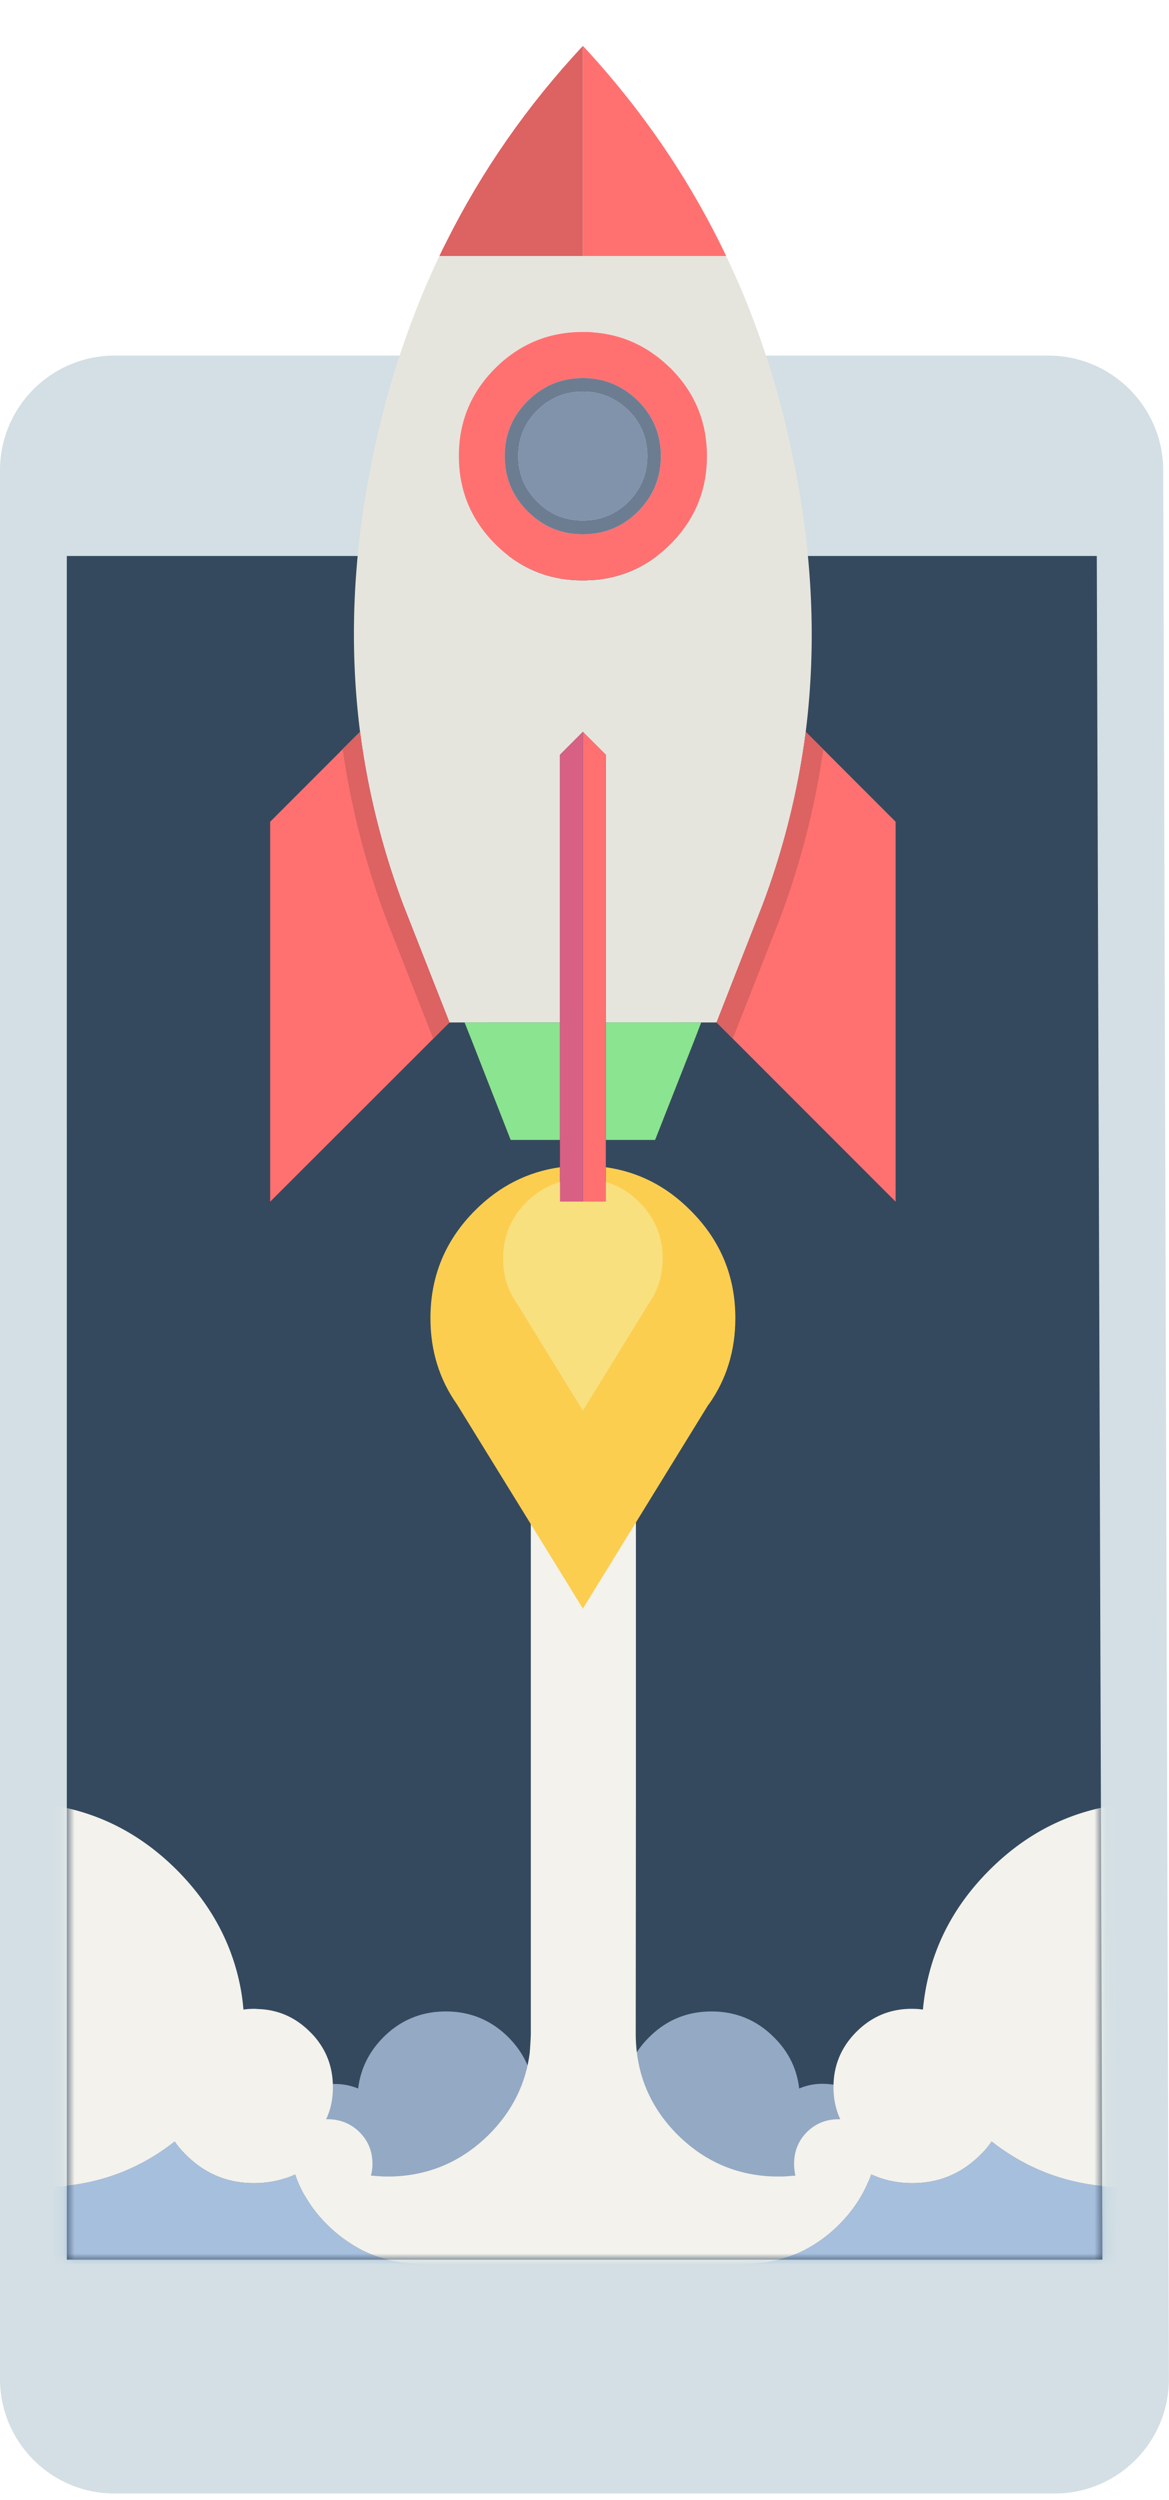 <svg xmlns="http://www.w3.org/2000/svg" xmlns:xlink="http://www.w3.org/1999/xlink" width="102" height="218" viewBox="0 0 102 218">
    <defs>
        <path id="a" d="M.829.477h89.87l.49 148.555H.83z"/>
        <filter id="c" width="125%" height="110.2%" x="-12.5%" y="-3.6%" filterUnits="objectBoundingBox">
            <feOffset dy="2" in="SourceAlpha" result="shadowOffsetOuter1"/>
            <feGaussianBlur in="shadowOffsetOuter1" result="shadowBlurOuter1" stdDeviation="2"/>
            <feColorMatrix in="shadowBlurOuter1" result="shadowMatrixOuter1" values="0 0 0 0 0 0 0 0 0 0 0 0 0 0 0 0 0 0 0.1 0"/>
            <feMerge>
                <feMergeNode in="shadowMatrixOuter1"/>
                <feMergeNode in="SourceGraphic"/>
            </feMerge>
        </filter>
    </defs>
    <g fill="none" fill-rule="evenodd">
        <path fill="#D3DFE4" d="M0 41.012a10.003 10.003 0 0 1 10.007-10.007H91.46c5.526 0 10.02 4.47 10.036 10.007l.493 166.41c.017 5.525-4.452 10.005-9.961 10.005H9.99c-5.518 0-9.991-4.47-9.991-10.006V41.011z"/>
        <g transform="translate(5 48.005)">
            <mask id="b" fill="#fff">
                <use xlink:href="#a"/>
            </mask>
            <use fill="#34495E" xlink:href="#a"/>
            <g mask="url(#b)">
                <path fill="#93A9C4" d="M39.361 129.64c-1.511-1.5-3.33-2.251-5.455-2.251-2.136 0-3.954.75-5.455 2.251-1.26 1.271-1.994 2.76-2.202 4.47a5.24 5.24 0 0 0-2.054-.395c-1.435 0-2.657.504-3.665 1.512-1.018 1.02-1.528 2.246-1.528 3.68 0 1.436.51 2.657 1.528 3.665.976.986 2.153 1.495 3.533 1.529h19.653c1.391-.022 2.58-.532 3.566-1.529 1.008-1.008 1.511-2.23 1.511-3.664 0-1.435-.503-2.662-1.511-3.68-1.02-1.009-2.246-1.513-3.681-1.513-.734 0-1.413.132-2.038.395-.208-1.71-.942-3.199-2.202-4.47"/>
                <path fill="#93A9C4" d="M57.075 127.39c-2.125 0-3.938.75-5.439 2.25-1.27 1.26-2.01 2.75-2.218 4.47a5.019 5.019 0 0 0-2.038-.411c-1.435 0-2.662.51-3.68 1.528-1.008 1.008-1.512 2.23-1.512 3.664 0 1.446.504 2.674 1.511 3.681.986.986 2.17 1.496 3.55 1.529h19.636c1.391-.033 2.58-.543 3.566-1.529 1.018-1.007 1.528-2.235 1.528-3.68 0-1.435-.51-2.657-1.528-3.665-1.008-1.019-2.23-1.528-3.665-1.528a5.06 5.06 0 0 0-2.054.41c-.197-1.719-.93-3.209-2.201-4.468-1.501-1.502-3.32-2.252-5.456-2.252"/>
                <path fill="#A6BFDD" d="M113.93 138.744a3.77 3.77 0 0 0-.313-.28c1.425-2.75 2.136-5.794 2.136-9.136 0-4.59-1.33-8.626-3.993-12.11.614 1.928.92 3.982.92 6.162 0 5.346-1.883 9.903-5.652 13.671a20.419 20.419 0 0 1-3.894 3.073c-.405.241-.81.465-1.216.673-2.607 1.282-5.472 1.923-8.594 1.923-4.48 0-8.413-1.33-11.798-3.993a7.44 7.44 0 0 1-.986 1.167c-1.643 1.643-3.62 2.465-5.932 2.465-1.314 0-2.514-.258-3.599-.773-.558 1.622-1.495 3.09-2.81 4.404a12.308 12.308 0 0 1-3.154 2.284c-1.534.734-3.216 1.101-5.045 1.101-.044 0-.082.038-.115.115h49.756c1.336-.033 2.52-.438 3.55-1.216.262-.197.508-.41.739-.64 1.226-1.228 1.84-2.707 1.84-4.437 0-1.742-.614-3.227-1.84-4.453M-20.91 123.38c0-2.18.311-4.234.936-6.162-2.622 3.417-3.958 7.366-4.01 11.847v.789c.075 3.126.782 5.996 2.12 8.61l-.296.28c-1.226 1.226-1.84 2.71-1.84 4.453 0 1.73.614 3.21 1.84 4.437.23.23.477.443.74.64 1.03.778 2.212 1.183 3.549 1.216h49.74c-.033-.077-.072-.115-.116-.115-1.83 0-3.505-.367-5.028-1.101a12.58 12.58 0 0 1-3.171-2.284c-1.315-1.314-2.246-2.782-2.794-4.404-1.095.515-2.3.773-3.615.773-2.3 0-4.272-.822-5.915-2.465a7.404 7.404 0 0 1-.986-1.167c-3.374 2.662-7.307 3.993-11.798 3.993-5.346 0-9.914-1.89-13.704-5.669-2.144-2.144-3.678-4.543-4.601-7.197a30.77 30.77 0 0 1-.263-.789c-.526-1.784-.789-3.679-.789-5.685"/>
                <path fill="#F3F2EC" d="M-3.296 109.166H-4.38c-5.3.13-9.841 2.07-13.622 5.817a.487.487 0 0 1-.066.082 23.454 23.454 0 0 0-1.906 2.153c-.625 1.928-.937 3.982-.937 6.162 0 2.006.263 3.901.789 5.685.084.266.172.529.263.789.923 2.654 2.457 5.053 4.6 7.197 3.791 3.78 8.36 5.67 13.705 5.67 4.492 0 8.424-1.332 11.798-3.994.274.406.603.794.986 1.167 1.643 1.643 3.615 2.465 5.916 2.465 1.314 0 2.52-.258 3.615-.773.547 1.622 1.478 3.09 2.793 4.404a12.568 12.568 0 0 0 3.171 2.284c1.523.734 3.199 1.101 5.029 1.101.043 0 .082.038.115.115h28.016c.033-.077.071-.115.115-.115 1.83 0 3.511-.367 5.045-1.101a12.306 12.306 0 0 0 3.155-2.284c1.314-1.314 2.25-2.782 2.81-4.404 1.084.515 2.283.773 3.598.773 2.311 0 4.289-.822 5.932-2.465a7.44 7.44 0 0 0 .986-1.167c3.385 2.662 7.318 3.993 11.798 3.993 3.122 0 5.986-.64 8.594-1.923.405-.208.81-.432 1.216-.673a20.429 20.429 0 0 0 3.894-3.073c3.769-3.768 5.653-8.325 5.653-13.671 0-2.18-.307-4.234-.92-6.162a25.29 25.29 0 0 0-1.923-2.153c-2.015-2.026-4.25-3.527-6.704-4.502-.405-.165-.81-.312-1.216-.444-1.917-.613-3.955-.93-6.113-.953h-.723c-5.357.12-9.941 2.087-13.753 5.9-3.429 3.428-5.363 7.481-5.8 12.159a7.106 7.106 0 0 0-.97-.066c-1.885 0-3.495.668-4.831 2.005-1.337 1.336-2.005 2.947-2.005 4.831 0 1.008.197 1.939.592 2.793h-.148c-1.085 0-2.005.373-2.76 1.117-.746.756-1.118 1.677-1.118 2.761 0 .362.038.707.114 1.035-.372.033-.755.06-1.15.082h-.624c-3.308-.076-6.151-1.297-8.528-3.664-2.388-2.399-3.599-5.297-3.631-8.692l.016-20.261V63.009h-9.17v66.417a38.058 38.058 0 0 1-.098 1.595c-.35 2.705-1.533 5.072-3.549 7.098-2.377 2.356-5.214 3.577-8.512 3.664H28.5a35.079 35.079 0 0 1-1.134-.082 3.89 3.89 0 0 0 .132-1.035c0-1.084-.378-2.005-1.134-2.76a3.894 3.894 0 0 0-1.348-.871 3.993 3.993 0 0 0-1.413-.247h-.148c.395-.81.592-1.742.592-2.793 0-1.413-.367-2.662-1.101-3.747a6.423 6.423 0 0 0-.904-1.084c-1.281-1.282-2.81-1.945-4.584-1.988a1.71 1.71 0 0 0-.247-.017c-.34 0-.663.022-.97.066a18.297 18.297 0 0 0-.196-1.578c-.69-3.987-2.558-7.514-5.604-10.582-3.254-3.253-7.065-5.165-11.436-5.735a7.807 7.807 0 0 1-.23-.016 20.989 20.989 0 0 0-2.07-.148"/>
            </g>
        </g>
        <g filter="url(#c)" transform="translate(23 2)">
            <path fill="#FCCE50" d="M18.458 101.54c-2.6 2.601-3.9 5.735-3.9 9.403 0 2.827.773 5.334 2.32 7.521l10.982 17.804 10.962-17.804h.02c1.547-2.187 2.32-4.694 2.32-7.521 0-3.668-1.306-6.802-3.92-9.402-2.094-2.108-4.555-3.361-7.382-3.761v3h-4v-3c-2.828.4-5.295 1.653-7.402 3.76"/>
            <path fill="#E6E5DD" d="M35.522 43.429c-1.943 1.943-4.25 2.996-6.922 3.16h-.2c-.102.011-.209.018-.32.02H27.66c-2.9-.046-5.387-1.106-7.461-3.18-2.108-2.12-3.161-4.674-3.161-7.662 0-2.987 1.053-5.534 3.16-7.641 2.075-2.075 4.562-3.135 7.462-3.181H28.08c.111.003.218.003.32 0l.62.06c2.356.23 4.422 1.177 6.202 2.84.092.08.192.174.3.28 2.107 2.108 3.16 4.655 3.16 7.642 0 2.988-1.053 5.541-3.16 7.662m10.622-7.722c-1.04-5.04-2.514-9.829-4.421-14.363a90.32 90.32 0 0 0-1.36-3.02H15.338c-2.575 5.414-4.501 11.209-5.782 17.383C7.81 43.99 7.43 52.024 8.416 59.812a67.534 67.534 0 0 0 3.78 15.123l4.022 10.222h9.642V61.813l2-2 2 2v23.344h9.663l4-10.222a67.533 67.533 0 0 0 3.78-15.123c.974-7.788.588-15.823-1.16-24.105"/>
            <path fill="#8BE48F" d="M34.161 85.157h-4.3V95.4h4.3l3.421-8.682.6-1.56zM17.538 85.157l.62 1.56 3.4 8.683h4.302V85.158h-4.301z"/>
            <path fill="#FF7171" d="M28.12.28a14.043 14.043 0 0 0-.2-.22L27.9.04a.942.942 0 0 1-.04-.04v18.324h12.502C37.23 11.757 33.15 5.743 28.12.28M47.304 59.812a67.533 67.533 0 0 1-3.78 15.123l-4.001 10.222 15.623 15.624V67.654l-7.842-7.842zM32.68 40.588c-.44.44-.906.807-1.4 1.1-1.013.6-2.153.9-3.42.9-1.88 0-3.488-.666-4.821-2-1.334-1.333-2-2.94-2-4.82 0-1.881.666-3.481 2-4.802.44-.44.914-.807 1.42-1.1 1-.6 2.134-.9 3.4-.9 1.734 0 3.242.573 4.522 1.72.107.094.207.187.3.28 1.32 1.32 1.98 2.921 1.98 4.801 0 1.88-.66 3.488-1.98 4.821m2.54-12.742c-1.779-1.665-3.846-2.611-6.2-2.84l-.621-.06a6.095 6.095 0 0 1-.32 0H27.66c-2.9.045-5.387 1.105-7.462 3.18-2.107 2.107-3.16 4.654-3.16 7.641 0 2.988 1.053 5.542 3.16 7.662 2.075 2.074 4.562 3.135 7.462 3.18H28.08c.111-.002.218-.009.32-.02h.2c2.672-.164 4.979-1.217 6.922-3.16 2.107-2.12 3.16-4.674 3.16-7.662 0-2.987-1.053-5.534-3.16-7.641a5.734 5.734 0 0 0-.3-.28M27.86 100.78h2V61.814l-2-2z"/>
            <path fill="#D86085" d="M27.86 59.812l-2 2V100.78h2z"/>
            <path fill="#DD6262" d="M15.917 17.144c-.2.386-.393.78-.58 1.18H27.86V0c-4.854 5.201-8.835 10.915-11.943 17.144"/>
            <path fill="#FF7171" d="M16.218 85.157l-4.021-10.222a67.555 67.555 0 0 1-3.781-15.123L.574 67.654v33.127l15.644-15.624z"/>
            <path fill="#6D7D91" d="M23.88 31.787c.36-.36.746-.66 1.16-.9.826-.494 1.766-.74 2.82-.74 1.427 0 2.674.473 3.74 1.42.08.066.16.14.24.22 1.095 1.093 1.641 2.42 1.641 3.98 0 1.547-.546 2.874-1.64 3.981-.36.36-.747.66-1.16.9-.84.494-1.78.74-2.821.74-1.56 0-2.887-.546-3.98-1.64-1.108-1.107-1.661-2.434-1.661-3.98 0-1.56.553-2.888 1.66-3.981m.58-1.92c-.506.292-.98.66-1.42 1.1-1.334 1.32-2 2.92-2 4.8s.666 3.488 2 4.821c1.333 1.334 2.94 2 4.82 2 1.268 0 2.408-.3 3.422-.9.493-.293.96-.66 1.4-1.1 1.32-1.333 1.98-2.94 1.98-4.82 0-1.881-.66-3.481-1.98-4.802a5.866 5.866 0 0 0-.3-.28c-1.28-1.147-2.788-1.72-4.521-1.72-1.267 0-2.4.3-3.4.9"/>
            <path fill="#8093AA" d="M25.04 30.886c-.414.24-.8.54-1.16.9-1.108 1.094-1.661 2.421-1.661 3.981 0 1.547.553 2.874 1.66 3.981 1.094 1.094 2.42 1.64 3.981 1.64 1.04 0 1.98-.246 2.82-.74.414-.24.8-.54 1.16-.9 1.094-1.107 1.641-2.434 1.641-3.98 0-1.56-.547-2.888-1.64-3.981-.08-.08-.16-.154-.24-.22-1.067-.947-2.314-1.42-3.74-1.42-1.054 0-1.995.246-2.822.74"/>
            <path fill="#DD6262" d="M8.416 59.812l-1.52 1.5a70.277 70.277 0 0 0 3.86 14.964l4.041 10.282 1.42-1.4-4.02-10.223a67.555 67.555 0 0 1-3.781-15.123"/>
            <path fill="#F8E07E" d="M25.86 100.78v-1.72c-1.087.323-2.06.91-2.921 1.76-1.36 1.36-2.04 3.001-2.04 4.922 0 1.48.406 2.793 1.22 3.94l5.741 9.322 5.741-9.322c.814-1.147 1.22-2.46 1.22-3.94 0-1.92-.68-3.561-2.04-4.921-.861-.85-1.834-1.438-2.92-1.76v1.72H25.86z"/>
            <path fill="#DD6262" d="M44.983 76.276a70.319 70.319 0 0 0 3.856-14.929l-1.518-1.517a67.539 67.539 0 0 1-3.778 15.105l-4.02 10.222 1.42 1.4 4.04-10.281z"/>
        </g>
    </g>
</svg>
